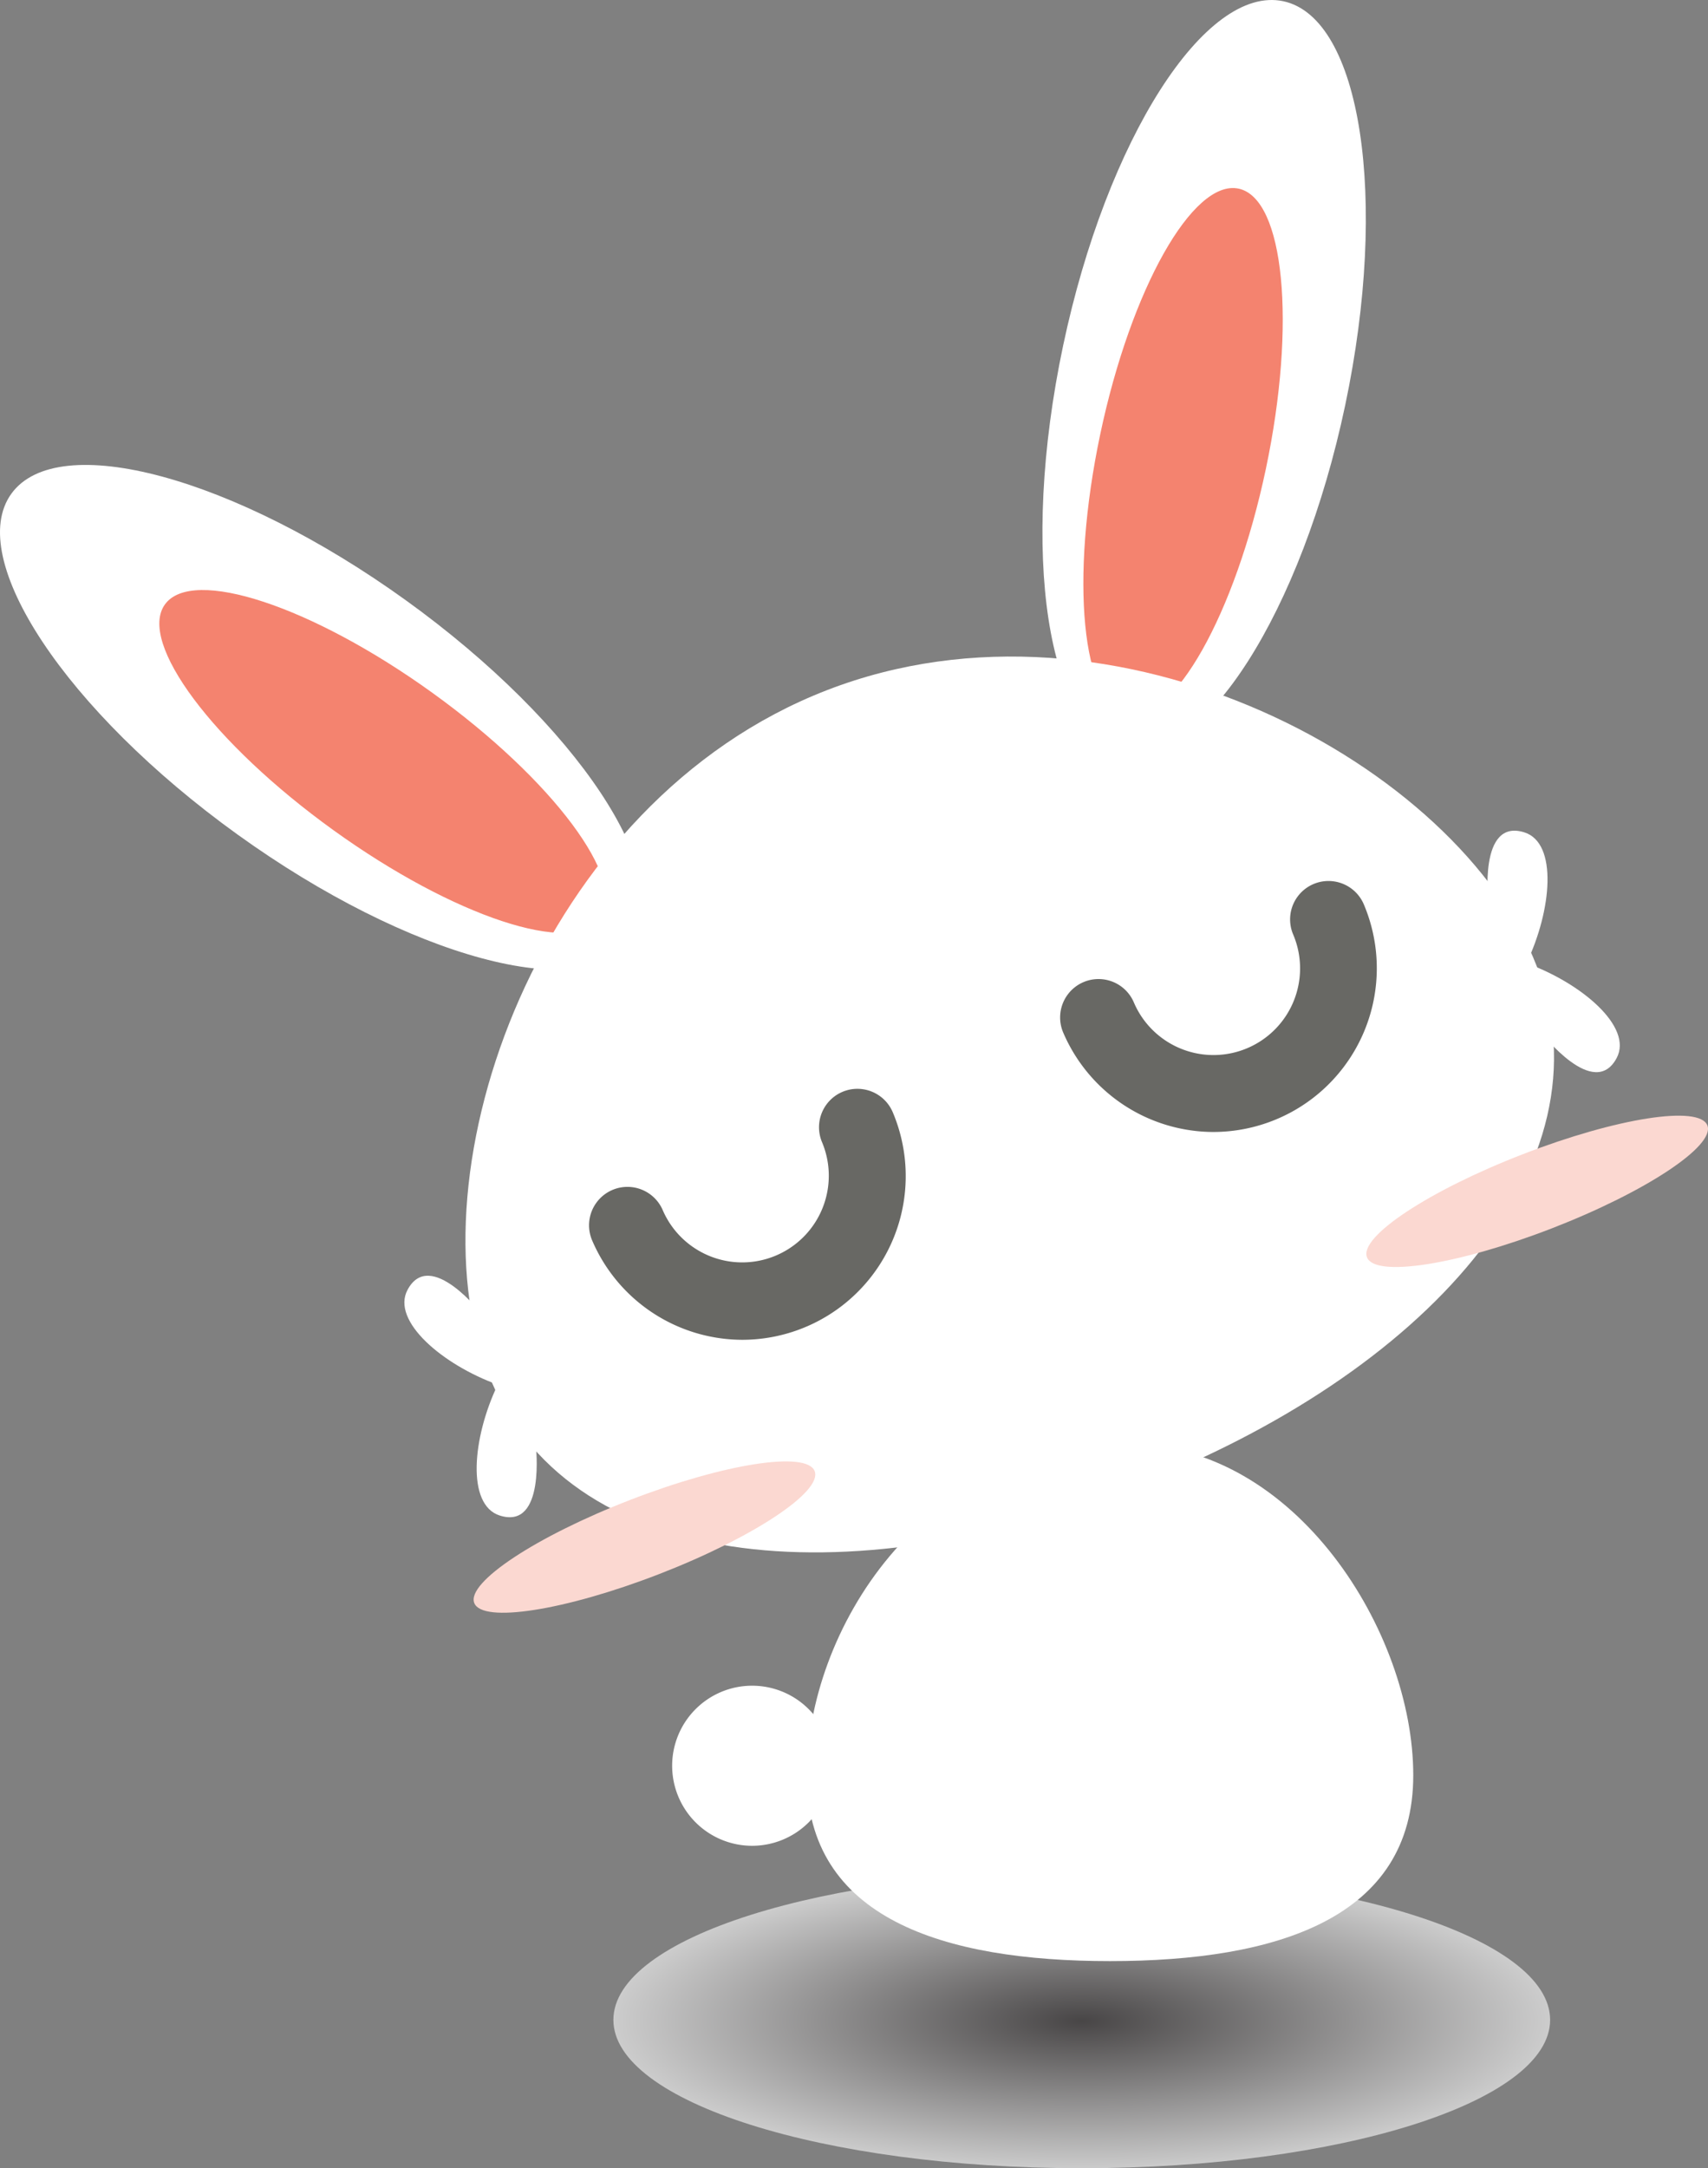 <svg xmlns="http://www.w3.org/2000/svg" xmlns:xlink="http://www.w3.org/1999/xlink" viewBox="0 0 469.834 596"><rect x="0" y="0" width="469.834" height="596" fill="#808080" stroke="none"/><defs><style>.cls-1{isolation:isolate;}.cls-2{fill:#fff;}.cls-3{opacity:0.6;mix-blend-mode:multiply;fill:url(#radial-gradient);}.cls-4{fill:#f4836f;}.cls-5{fill:#fbd8d1;}.cls-6{fill:#686864;}</style><radialGradient id="radial-gradient" cx="704.598" cy="553.458" r="128.845" gradientTransform="translate(-374.941 383.048) scale(1 0.317)" gradientUnits="userSpaceOnUse"><stop offset="0" stop-color="#231f20"/><stop offset="1" stop-color="#fff"/></radialGradient></defs><g class="cls-1"><g id="Layer_1" data-name="Layer 1"><path class="cls-2" d="M456.121,286.9s14.431,18.713,20.683,6.919c4.529-8.538-9.647-20.558-24.82-26.045,6.971-14.55,8.65-33.057-.567-35.971-12.728-4.026-9.894,19.437-9.894,19.437" transform="translate(-32.089 -3)"/><path class="cls-2" d="M179.463,400.153s2.834,23.463-9.893,19.437c-9.218-2.912-7.541-21.421-.569-35.972-15.173-5.484-29.347-17.501-24.818-26.043,6.251-11.794,20.683,6.921,20.683,6.921" transform="translate(-32.089 -3)"/><path class="cls-3" d="M458.492,558.218C458.492,580.74,400.811,599,329.657,599,258.502,599,200.821,580.74,200.821,558.218s57.681-40.782,128.836-40.782c71.154,0,128.835,18.26,128.835,40.782" transform="translate(-32.089 -3)"/><path class="cls-2" d="M420.847,490.98c0,39.235-37.345,51.086-83.414,51.086-46.066,0-83.412-11.851-83.412-51.086,0-39.235,31.259-90.995,88.454-90.995,46.067,0,78.371,51.76,78.371,90.995" transform="translate(-32.089 -3)"/><path class="cls-2" d="M35.2,138.731c12.795-17.771,61.378-4.669,108.515,29.265,47.133,33.934,74.973,75.85,62.177,93.622-12.796,17.775-61.379,4.672-108.514-29.261-47.135-33.934-74.974-75.854-62.179-93.625" transform="translate(-32.089 -3)"/><path class="cls-4" d="M197.357,255.473c-7.51,10.434-40.439-.433-73.549-24.273-33.111-23.836-53.864-51.619-46.355-62.05,7.51-10.431,40.442.437,73.551,24.273C184.115,217.263,204.868,245.046,197.357,255.473Z" transform="translate(-32.089 -3)"/><path class="cls-2" d="M385.071,3.332c-21.426-4.529-48.532,37.865-60.543,94.689-12.012,56.824-4.38,106.562,17.044,111.09,21.427,4.528,48.533-37.867,60.546-94.689C414.127,57.599,406.497,7.86,385.071,3.332" transform="translate(-32.089 -3)"/><path class="cls-4" d="M372.8,54.852c-12.577-2.658-29.61,27.546-38.049,67.466-8.438,39.912-5.083,74.43,7.492,77.085,12.576,2.661,29.611-27.542,38.049-67.462,8.439-39.916,5.082-74.43-7.492-77.089" transform="translate(-32.089 -3)"/><path class="cls-2" d="M454.796,268.538c21.265,54.947-30.839,112.225-110.521,143.061-79.682,30.836-156.767,23.558-178.034-31.393-21.265-54.95,13.643-156.658,93.324-187.494C339.247,161.876,433.532,213.587,454.796,268.538Z" transform="translate(-32.089 -3)"/><path class="cls-2" d="M260.986,488.37a22.001,22.001,0,1,1-22.002-22.004A22.001,22.001,0,0,1,260.986,488.37Z" transform="translate(-32.089 -3)"/><path class="cls-5" d="M501.755,312.356c2.181,5.639-17.015,18.318-42.874,28.326-25.858,10.008-48.589,13.549-50.77,7.914-2.181-5.635,17.013-18.318,42.872-28.326C476.842,310.262,499.572,306.721,501.755,312.356Z" transform="translate(-32.089 -3)"/><path class="cls-5" d="M256.187,407.39c2.181,5.638-17.013,18.318-42.872,28.326-25.859,10.008-48.59,13.549-50.771,7.914-2.182-5.635,17.014-18.318,42.872-28.326C231.274,405.3,254.004,401.755,256.187,407.39Z" transform="translate(-32.089 -3)"/><path class="cls-6" d="M236.313,371.284a45.043,45.043,0,0,1-41.35-27.35,10.562,10.562,0,0,1,19.434-8.279A23.819,23.819,0,0,0,258.221,316.98a10.562,10.562,0,0,1,19.434-8.279,44.996,44.996,0,0,1-41.342,62.583Z" transform="translate(-32.089 -3)"/><path class="cls-6" d="M365.898,314.157a45.054,45.054,0,0,1-41.352-27.35,10.562,10.562,0,0,1,19.434-8.279,23.819,23.819,0,0,0,43.826-18.674,10.562,10.562,0,0,1,19.434-8.279,44.997,44.997,0,0,1-41.341,62.581Z" transform="translate(-32.089 -3)"/></g></g></svg>